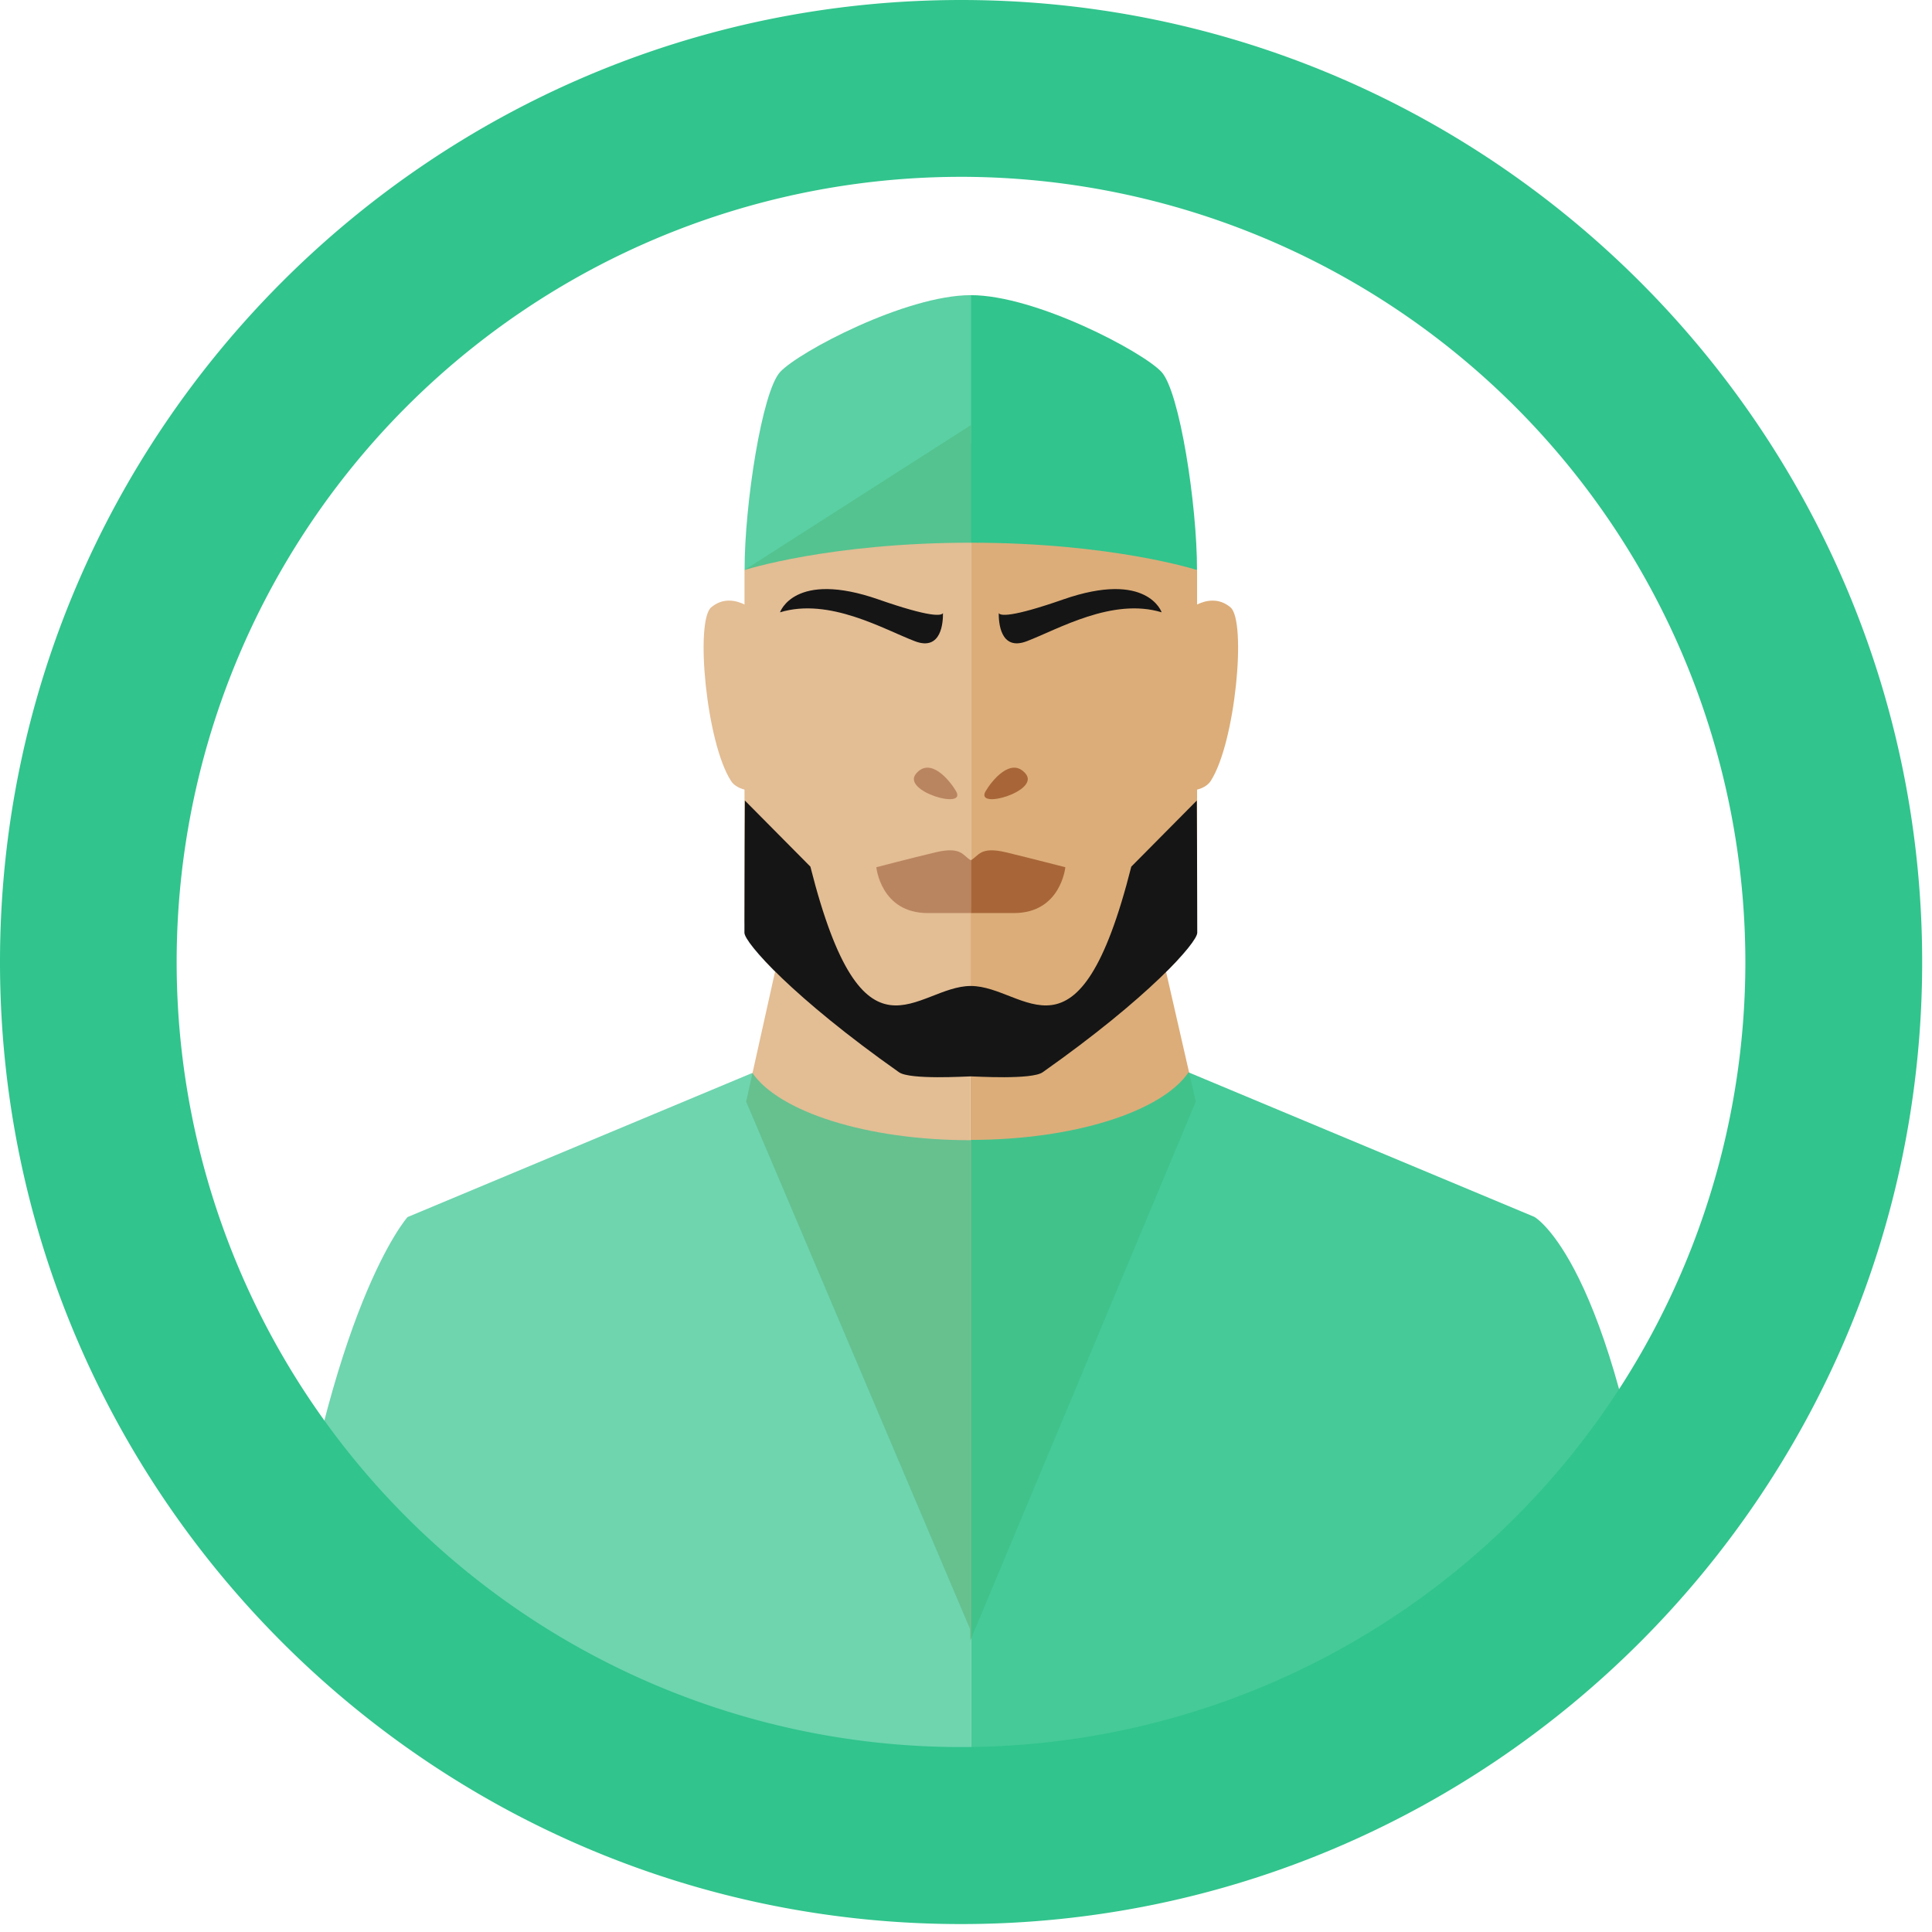 <svg width="121" height="121" viewBox="0 0 121 121" fill="none" xmlns="http://www.w3.org/2000/svg"><path d="m60.766 56.797 11.225-.473 2.9 12.671-14.125 33.755V56.797Z" fill="#DCAD79"/><path d="m60.766 56.797-11.216-.473-2.82 12.671 14.036 33.06V56.797Z" fill="#E3BD94"/><path d="M60.803 66.75s2.421.391 4.402-.653c2.816-1.48 9.768-5.418 9.768-8.517V35.7l-14.17-7.961V66.75Z" fill="#DCAD79"/><path d="M73.848 38.68s1.737-1.88 3.216-.643c1.02.86.313 8.485-1.24 10.877-.538.819-2.1.612-2.1.612l.124-10.846Z" fill="#DCAD79"/><path d="M47.758 38.68s-1.732-1.88-3.216-.643c-1.015.86-.312 8.485 1.245 10.877.533.819 2.1.612 2.1.612l-.129-10.846Z" fill="#E3BD94"/><path d="M60.803 66.75s-2.421.391-4.402-.653c-2.816-1.48-9.773-5.418-9.773-8.517V35.7l14.175-9.074V66.75Z" fill="#E3BD94"/><path d="M61.731 49.549c.382-.653 1.604-2.18 2.509-1.086.905 1.095-3.216 2.29-2.509 1.086Z" fill="#A86638"/><path d="M59.875 49.549c-.382-.653-1.604-2.18-2.509-1.086-.905 1.095 3.216 2.29 2.509 1.086Z" fill="#B98560"/><path d="M66.583 37.544c5.284-1.84 6.171.805 6.171.805-3.088-.942-6.506 1.072-8.454 1.813-1.673.634-1.755-1.233-1.75-1.762.1.166.744.29 4.033-.855Zm-11.56 0c-5.284-1.84-6.171.805-6.171.805 3.088-.942 6.506 1.072 8.454 1.813 1.678.634 1.76-1.233 1.751-1.762-.101.166-.744.29-4.034-.855Z" fill="#151515"/><path d="M63.008 53.38c-1.64-.386-1.7.22-2.205.497v3.307h2.702c2.94 0 3.216-2.87 3.216-2.87s-2.114-.547-3.713-.934Z" fill="#A86638"/><path d="M58.597 53.38c1.64-.386 1.7.22 2.206.497v3.307h-2.702c-2.94 0-3.216-2.87-3.216-2.87s2.09-.547 3.712-.934Z" fill="#B98560"/><path d="M72.745 23.296c-1.158-1.256-7.866-4.811-11.947-4.811v15.504c8.864 0 14.17 1.711 14.17 1.711.005-4.107-1.093-11.18-2.223-12.404Z" fill="#31C48D"/><path d="M48.861 23.296c1.158-1.256 7.867-4.811 11.947-4.811v15.504c-8.864 0-14.175 1.711-14.175 1.711-.005-4.107 1.093-11.18 2.228-12.404Z" fill="#31C48D" opacity=".8"/><path d="M60.803 61.751c3.41 0 6.727 5.676 10.049-7.474l4.103-4.14s.028 4.973.028 8.28c0 .62-3.056 4.07-9.682 8.738-.689.483-4.218.258-4.498.258V61.75Zm0 0c-3.41 0-6.727 5.676-10.049-7.474l-4.103-4.14s-.028 4.973-.028 8.28c0 .62 3.06 4.07 9.682 8.738.689.483 4.218.258 4.498.258V61.75Z" fill="#151515"/><path opacity=".9" d="m96.096 76.212-21.66-9.052c-1.65 2.433-7.113 4.227-13.624 4.231v43.57l43.003-15.68c-2.803-20.365-7.72-23.07-7.72-23.07Z" fill="#31C48D"/><path opacity=".7" d="M60.766 71.41c-6.506 0-11.974-1.785-13.646-4.213l-21.596 9.028s-4.92 5.478-7.715 25.84l43.003 9.704v-40.36h-.046Z" fill="#31C48D"/><path d="M60.192 120.503C26.999 120.503 0 93.473 0 60.252S27.008 0 60.192 0s60.192 27.03 60.192 60.252c0 33.22-27.013 60.251-60.192 60.251Zm0-109.428A49.089 49.089 0 0 0 32.9 19.36a49.161 49.161 0 0 0-18.095 22.066 49.217 49.217 0 0 0-2.798 28.41A49.187 49.187 0 0 0 25.45 95.012a49.106 49.106 0 0 0 25.15 13.46 49.078 49.078 0 0 0 28.383-2.795 49.135 49.135 0 0 0 22.047-18.109 49.21 49.21 0 0 0 8.281-27.317 49.234 49.234 0 0 0-14.396-34.76 49.14 49.14 0 0 0-34.722-14.417Z" fill="#31C48D"/></svg>